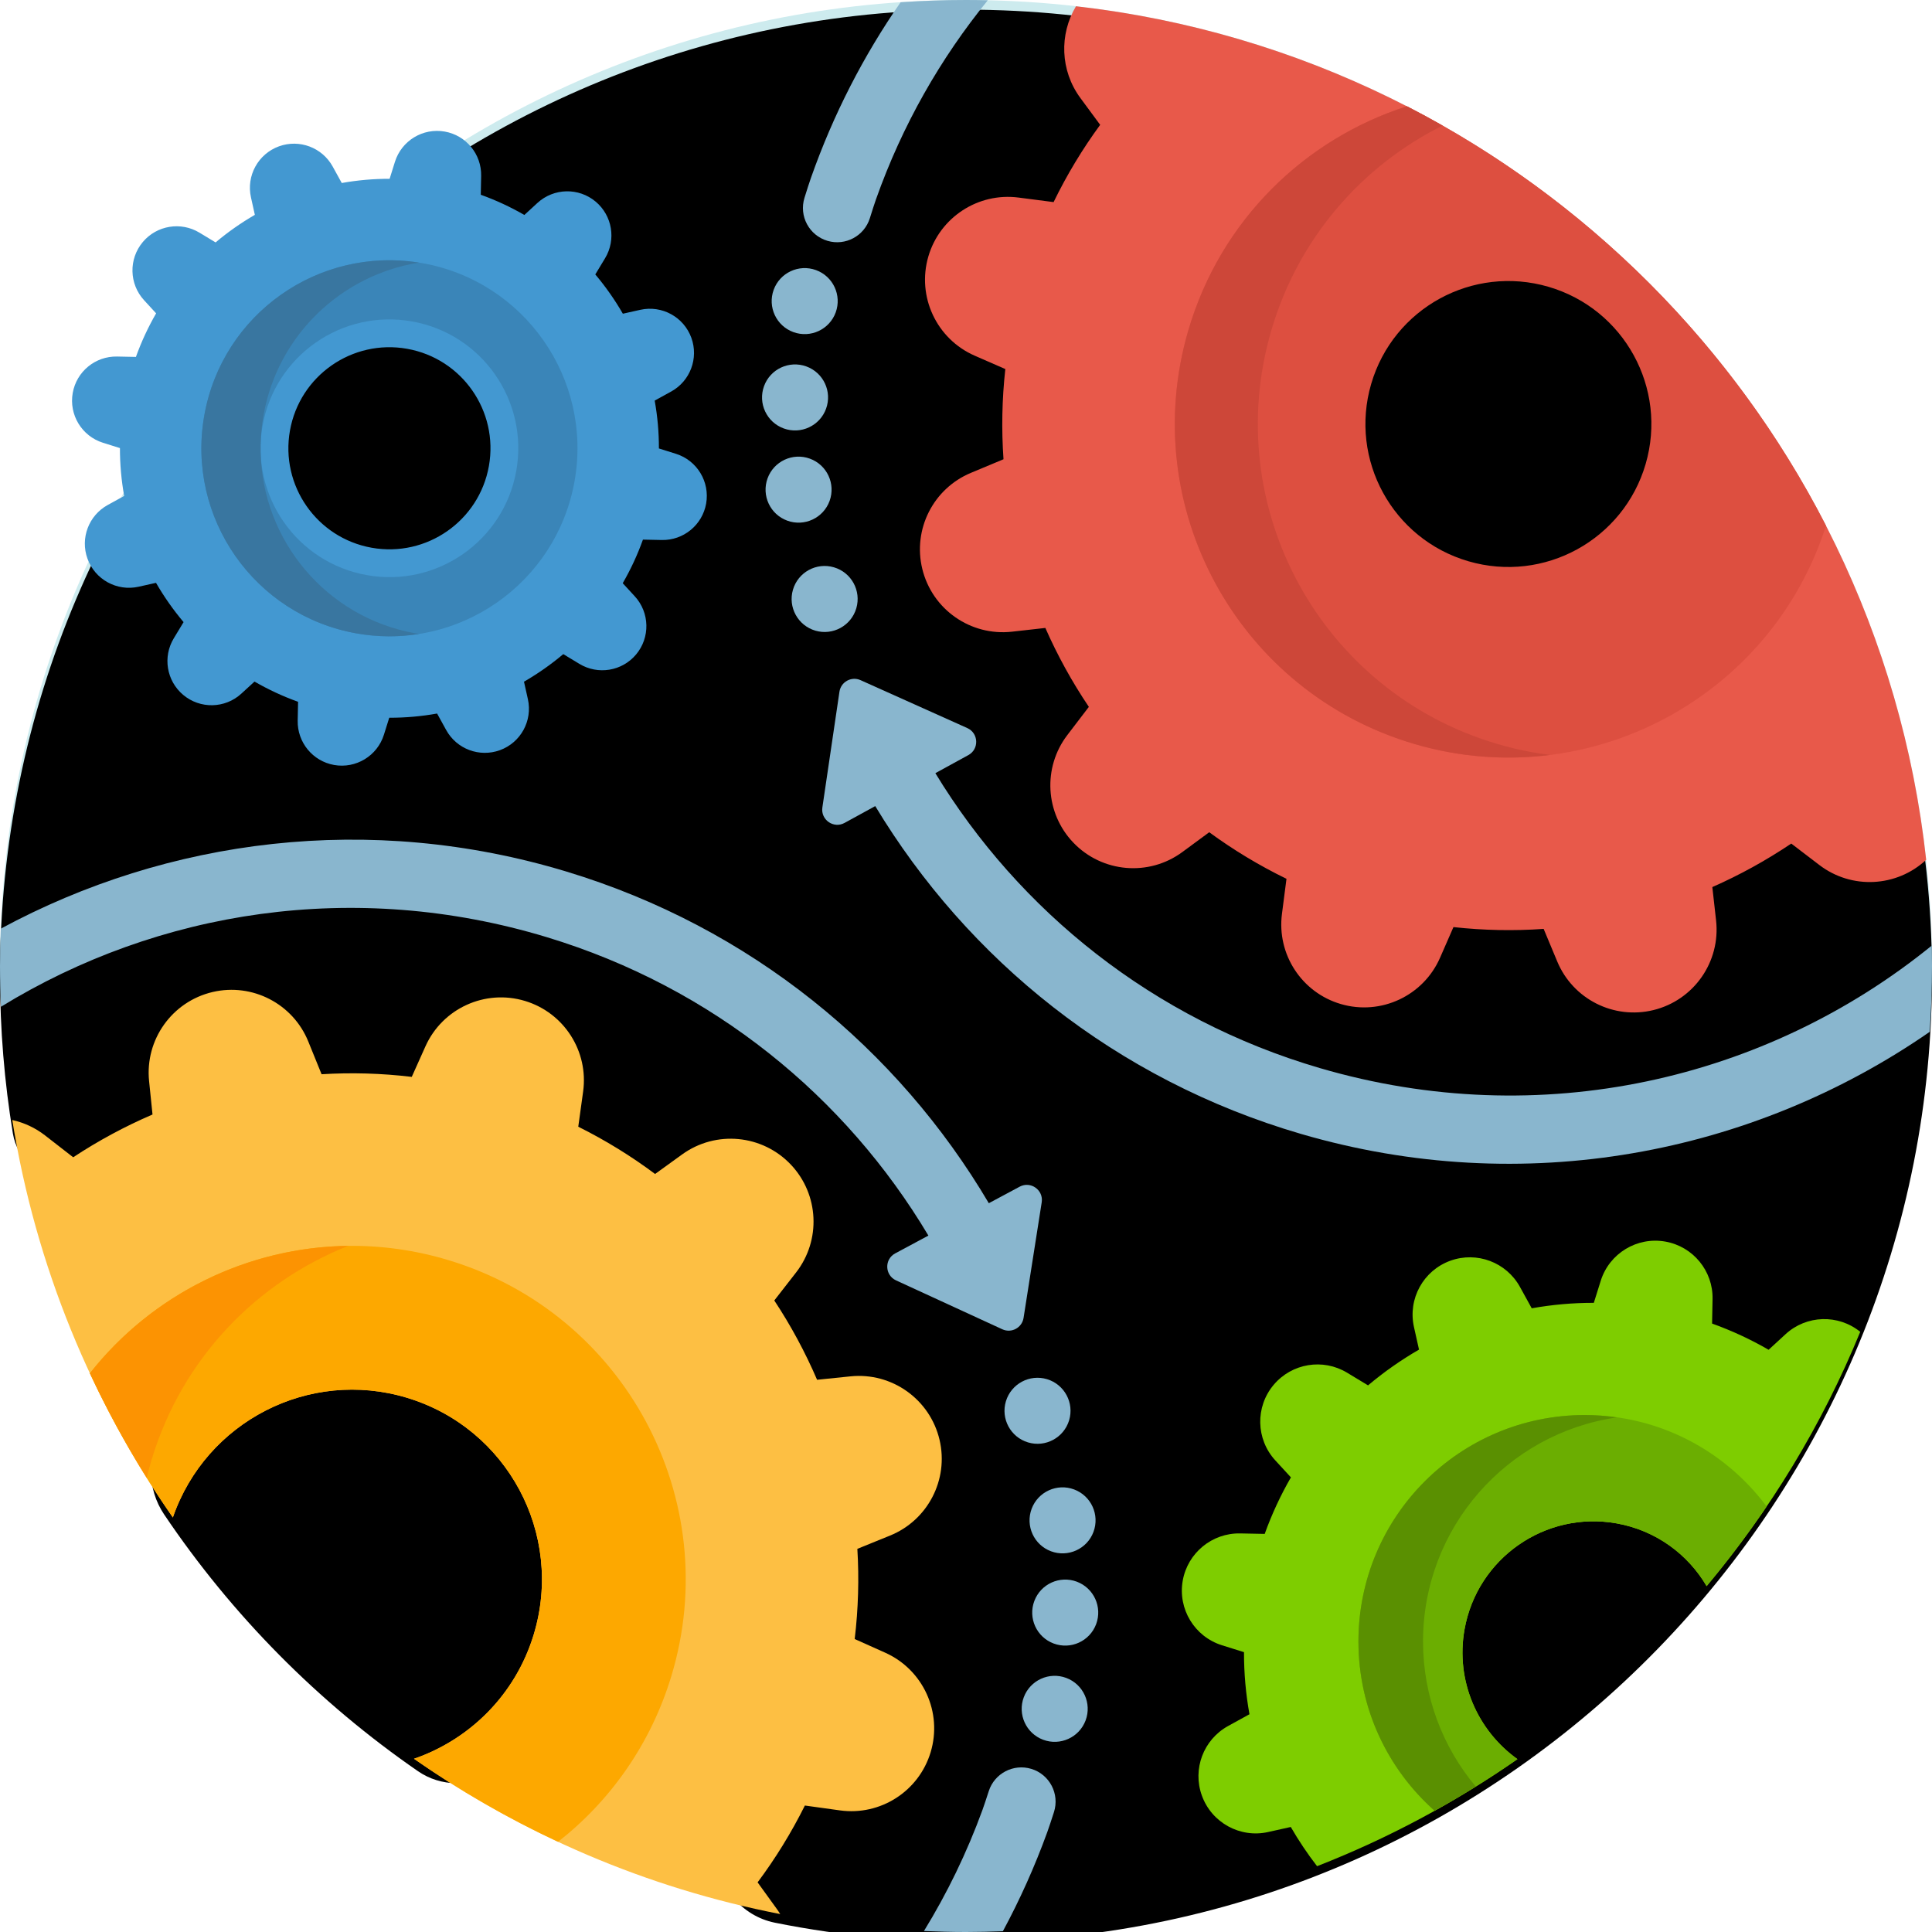 <?xml version="1.0" encoding="UTF-8"?>
<svg width="200px" height="200px" viewBox="0 0 200 200" version="1.1" xmlns="http://www.w3.org/2000/svg" xmlns:xlink="http://www.w3.org/1999/xlink">
    <!-- Generator: Sketch 47.1 (45422) - http://www.bohemiancoding.com/sketch -->
    <title>gears</title>
    <desc>Created with Sketch.</desc>
    <defs>
        <path d="M199.998,99.492 C200.27,153.928 156.558,198.837 102.133,199.977 C94.615,200.134 87.283,199.457 80.219,198.038 C76.724,197.336 74.219,194.247 74.219,190.681 C74.219,186.768 71.045,183.594 67.13,183.594 L47.253,183.594 C45.831,183.594 44.443,183.162 43.272,182.355 C32.935,175.221 24.005,166.194 16.988,155.771 C16.095,154.446 15.625,152.881 15.625,151.282 L15.625,129.79 C15.625,124.988 11.731,121.094 6.929,121.094 C4.147,121.094 1.785,119.072 1.332,116.327 C0.458,111.014 5.68434189e-14,105.56 5.68434189e-14,100 C5.68434189e-14,44.771 44.771,0 100,0 C155.058,0 199.725,44.496 199.998,99.492 Z" id="path-1"></path>
        <filter x="-7.8%" y="-7.8%" width="115.5%" height="115.5%" filterUnits="objectBoundingBox" id="filter-2">
            <feGaussianBlur stdDeviation="15" in="SourceAlpha" result="shadowBlurInner1"></feGaussianBlur>
            <feOffset dx="0" dy="1" in="shadowBlurInner1" result="shadowOffsetInner1"></feOffset>
            <feComposite in="shadowOffsetInner1" in2="SourceAlpha" operator="arithmetic" k2="-1" k3="1" result="shadowInnerInner1"></feComposite>
            <feColorMatrix values="0 0 0 0 0   0 0 0 0 0   0 0 0 0 0  0 0 0 0.1 0" type="matrix" in="shadowInnerInner1"></feColorMatrix>
        </filter>
    </defs>
    <g id="Page-1" stroke="none" stroke-width="1" fill="none" fill-rule="evenodd">
        <g id="4-1-about-us" transform="translate(-327, -1075)" fill-rule="nonzero">
            <g id="gears" transform="translate(327, 1075)">
                <g id="Shape">
                    <use fill="#CDEBEE" fill-rule="evenodd" xlink:href="#path-1"></use>
                    <use fill="black" fill-opacity="1" filter="url(#filter-2)" xlink:href="#path-1"></use>
                </g>
                <path d="M83.281,20.473 C83.537,19.647 83.788,18.871 83.954,18.399 C86.272,11.816 89.415,5.734 93.231,0.233 C95.468,0.084 97.725,0 100,0 C100.754,0 101.506,0.012 102.255,0.029 C97.357,6.042 93.399,12.964 90.68,20.639 C90.524,21.078 90.291,21.808 90.047,22.589 C89.471,24.432 87.523,25.476 85.669,24.934 C83.766,24.377 82.69,22.368 83.281,20.473 Z M199.974,97.888 C182.89,111.763 159.502,117.264 136.63,110.568 C119.337,105.507 105.515,94.305 96.828,80.038 L100.246,78.166 C101.376,77.545 101.312,75.899 100.134,75.369 L89.085,70.41 C88.139,69.986 87.05,70.583 86.899,71.608 L85.132,83.589 C84.943,84.866 86.296,85.808 87.428,85.188 L90.605,83.447 C100.175,99.316 115.492,111.78 134.682,117.384 C157.748,124.123 181.435,119.504 199.765,106.815 C199.916,104.562 200,102.29 200,100 C200,99.294 199.988,98.59 199.974,97.888 L199.974,97.888 Z M106.757,183.112 C104.907,182.553 102.951,183.578 102.357,185.417 C102.106,186.195 101.865,186.923 101.706,187.361 C100.084,191.809 98.042,195.998 95.647,199.899 C97.09,199.962 98.541,200 100,200 C101.279,200 102.551,199.968 103.818,199.921 C105.576,196.66 107.115,193.237 108.412,189.664 C108.583,189.192 108.839,188.419 109.103,187.595 C109.711,185.707 108.655,183.685 106.757,183.112 L106.757,183.112 Z M105.959,136.429 L107.837,124.464 C108.037,123.189 106.693,122.235 105.556,122.845 L102.362,124.556 C92.938,108.6 77.739,95.996 58.601,90.213 C38.28,84.073 17.393,86.787 0.082,96.135 C0.034,97.417 0,98.705 0,100 C0,101.414 0.037,102.82 0.095,104.221 C16.385,94.226 36.726,90.996 56.59,97.011 C73.834,102.232 87.553,113.559 96.107,127.907 L92.673,129.749 C91.534,130.357 91.585,132.005 92.758,132.545 L103.761,137.607 C104.703,138.04 105.797,137.453 105.959,136.429 L105.959,136.429 Z M108.391,142.773 C106.584,142.229 104.678,143.25 104.132,145.056 C103.586,146.863 104.608,148.77 106.415,149.315 C108.221,149.861 110.127,148.839 110.674,147.032 C111.22,145.227 110.197,143.32 108.391,142.773 Z M106.795,156.189 C106.134,157.957 107.031,159.926 108.798,160.587 C110.565,161.247 112.535,160.352 113.196,158.583 C113.857,156.816 112.959,154.848 111.192,154.187 C109.425,153.525 107.457,154.422 106.795,156.189 L106.795,156.189 Z M111.469,163.734 C109.702,163.074 107.733,163.971 107.072,165.738 C106.41,167.505 107.307,169.475 109.074,170.135 C110.843,170.796 112.811,169.899 113.472,168.132 C114.133,166.365 113.237,164.397 111.469,163.734 Z M110.379,173.698 C108.612,173.036 106.642,173.933 105.981,175.7 C105.321,177.467 106.218,179.437 107.985,180.098 C109.752,180.759 111.722,179.861 112.383,178.094 C113.043,176.328 112.146,174.359 110.379,173.698 L110.379,173.698 Z M84.409,65.286 C86.22,65.814 88.116,64.775 88.646,62.964 C89.174,61.153 88.135,59.254 86.324,58.727 C84.512,58.197 82.616,59.236 82.086,61.047 C81.557,62.859 82.596,64.757 84.409,65.286 Z M85.88,51.855 C86.523,50.082 85.608,48.122 83.835,47.478 C82.062,46.832 80.101,47.748 79.457,49.521 C78.812,51.294 79.727,53.255 81.5,53.899 C83.273,54.544 85.234,53.63 85.88,51.855 Z M81.136,44.354 C82.909,44.998 84.869,44.084 85.515,42.31 C86.159,40.536 85.245,38.576 83.47,37.932 C81.697,37.288 79.736,38.202 79.092,39.975 C78.447,41.75 79.362,43.709 81.136,44.354 Z M82.133,34.381 C83.908,35.027 85.867,34.111 86.513,32.338 C87.157,30.565 86.243,28.604 84.468,27.959 C82.695,27.315 80.734,28.23 80.09,30.003 C79.445,31.776 80.36,33.737 82.133,34.381 Z" id="Shape" fill="#89B6CE"></path>
                <path d="M80.768,198.145 C66.89,195.441 54.041,189.87 42.857,182.068 C48.611,180.08 53.363,175.456 55.258,169.183 C58.395,158.8 52.521,147.838 42.137,144.699 C31.999,141.637 21.317,147.163 17.894,157.088 C9.502,145.039 3.693,131.058 1.271,115.944 C2.48,116.212 3.647,116.743 4.678,117.548 L7.576,119.801 C10.178,118.085 12.926,116.605 15.788,115.373 L15.434,111.922 C14.993,107.629 17.809,103.679 22.009,102.693 C26.122,101.73 30.324,103.903 31.914,107.816 L33.29,111.205 C36.369,111.017 39.491,111.102 42.625,111.478 L44.04,108.321 C45.804,104.384 50.218,102.37 54.349,103.618 C58.392,104.84 60.944,108.823 60.364,113.005 L59.862,116.637 C62.688,118.044 65.344,119.684 67.815,121.53 L70.613,119.507 C74.11,116.978 78.94,117.442 81.894,120.587 C84.784,123.666 85.002,128.392 82.41,131.726 L80.154,134.624 C81.871,137.224 83.353,139.972 84.584,142.834 L88.036,142.48 C92.328,142.039 96.278,144.856 97.263,149.057 C98.227,153.168 96.054,157.37 92.14,158.96 L88.753,160.336 C88.939,163.416 88.853,166.537 88.478,169.672 L91.635,171.086 C95.572,172.852 97.586,177.266 96.338,181.395 C95.117,185.439 91.135,187.99 86.951,187.411 L83.321,186.908 C81.912,189.734 80.272,192.39 78.427,194.861 L80.45,197.661 C80.565,197.82 80.666,197.983 80.768,198.145 L80.768,198.145 Z" id="Shape" fill="#FDBF43"></path>
                <path d="M55.258,169.183 C58.397,158.798 52.522,147.836 42.137,144.699 C32.001,141.637 21.317,147.163 17.894,157.088 C14.622,152.391 11.745,147.401 9.305,142.163 C17.834,131.317 32.436,126.222 46.442,130.455 C64.694,135.97 75.018,155.237 69.504,173.488 C67.369,180.556 63.17,186.432 57.77,190.663 C52.536,188.222 47.551,185.342 42.859,182.068 C48.611,180.08 53.363,175.456 55.258,169.183 Z" id="Shape" fill="#FDA800"></path>
                <path d="M15.19,152.986 C13.017,149.515 11.047,145.903 9.305,142.163 C15.727,133.997 25.591,129.094 36.05,128.973 C26.591,132.721 18.871,140.594 15.698,151.093 C15.508,151.723 15.343,152.354 15.19,152.986 Z" id="Shape" fill="#FC9302"></path>
                <path d="M111.385,0.648 C109.647,3.552 109.746,7.301 111.839,10.143 L113.889,12.923 C112.065,15.41 110.449,18.083 109.068,20.921 L105.434,20.451 C101.245,19.911 97.285,22.501 96.101,26.553 C94.893,30.696 96.947,35.091 100.9,36.819 L104.071,38.205 C103.723,41.342 103.667,44.464 103.882,47.542 L100.507,48.95 C96.609,50.577 94.475,54.797 95.477,58.9 C96.5,63.092 100.478,65.871 104.765,65.392 L108.214,65.004 C109.47,67.856 110.977,70.59 112.718,73.175 L110.49,76.093 C107.928,79.449 108.191,84.174 111.108,87.225 C114.091,90.344 118.925,90.762 122.398,88.202 L125.179,86.153 C127.666,87.976 130.338,89.592 133.176,90.973 L132.707,94.608 C132.167,98.798 134.755,102.756 138.809,103.94 C142.95,105.15 147.346,103.094 149.075,99.141 L150.461,95.972 C153.598,96.318 156.72,96.375 159.798,96.159 L161.206,99.535 C162.831,103.432 167.053,105.566 171.156,104.565 C175.348,103.542 178.127,99.565 177.647,95.277 L177.26,91.829 C180.112,90.572 182.846,89.064 185.431,87.325 L188.348,89.552 C191.676,92.091 196.342,91.852 199.396,89.008 C194.331,42.694 157.645,5.893 111.385,0.648 Z M175.003,49.4 C171.962,59.814 161.055,65.79 150.641,62.749 C140.228,59.706 134.251,48.799 137.294,38.385 C140.335,27.972 151.244,21.997 161.656,25.038 C172.069,28.081 178.046,38.988 175.003,49.4 Z" id="Shape" fill="#E8594A"></path>
                <path d="M145.644,11.003 C135.091,14.384 126.35,22.775 123.01,34.213 C117.664,52.516 128.166,71.686 146.469,77.032 C164.488,82.295 183.348,72.197 189.029,54.417 C179.477,35.797 164.256,20.567 145.644,11.003 L145.644,11.003 Z M170.354,48.042 C168.062,55.887 159.845,60.39 151.999,58.098 C144.154,55.806 139.653,47.589 141.945,39.743 C144.235,31.898 152.454,27.397 160.298,29.689 C168.143,31.979 172.644,40.198 170.354,48.042 L170.354,48.042 Z" id="Shape" fill="#DD4F40"></path>
                <path d="M160.461,78.152 C155.904,78.729 151.158,78.403 146.469,77.032 C128.166,71.686 117.664,52.515 123.01,34.213 C126.35,22.775 135.091,14.383 145.644,11.003 C146.89,11.642 148.119,12.309 149.333,13 C141.031,17.145 134.41,24.602 131.604,34.213 C126.257,52.515 136.76,71.686 155.063,77.031 C156.859,77.557 158.662,77.927 160.461,78.152 Z" id="Shape" fill="#CD4739"></path>
                <path d="M68.21,46.425 C68.214,44.745 68.065,43.088 67.773,41.47 L69.479,40.532 C71.449,39.447 72.336,37.09 71.571,34.975 C70.789,32.814 68.523,31.572 66.281,32.072 L64.478,32.475 C63.649,31.038 62.694,29.677 61.624,28.409 L62.636,26.735 C63.799,24.811 63.388,22.325 61.668,20.877 C59.911,19.398 57.327,19.455 55.635,21.008 L54.282,22.253 C52.859,21.431 51.352,20.729 49.77,20.161 L49.809,18.21 C49.855,15.961 48.257,14.014 46.043,13.62 C43.781,13.219 41.573,14.558 40.884,16.751 L40.334,18.509 C38.652,18.506 36.996,18.654 35.379,18.945 L34.439,17.239 C33.354,15.269 30.997,14.383 28.883,15.147 C26.723,15.93 25.479,18.196 25.981,20.438 L26.382,22.241 C24.947,23.07 23.586,24.025 22.318,25.095 L20.644,24.083 C18.719,22.92 16.234,23.331 14.786,25.05 C13.306,26.808 13.362,29.391 14.917,31.082 L16.162,32.437 C15.34,33.859 14.638,35.365 14.07,36.948 L12.119,36.908 C9.869,36.864 7.922,38.461 7.529,40.675 C7.126,42.938 8.467,45.146 10.658,45.834 L12.416,46.385 C12.413,48.067 12.563,49.722 12.854,51.34 L11.148,52.278 C9.178,53.363 8.29,55.721 9.056,57.835 C9.839,59.996 12.103,61.238 14.346,60.738 L16.15,60.335 C16.978,61.772 17.934,63.133 19.003,64.401 L17.992,66.074 C16.827,67.999 17.239,70.483 18.959,71.931 C20.717,73.412 23.3,73.355 24.991,71.8 L26.346,70.557 C27.768,71.379 29.276,72.081 30.856,72.649 L30.817,74.6 C30.772,76.848 32.37,78.796 34.584,79.19 C36.845,79.591 39.055,78.252 39.743,76.059 L40.294,74.301 C41.974,74.304 43.631,74.156 45.248,73.865 L46.187,75.571 C47.272,77.541 49.629,78.427 51.744,77.661 C53.903,76.88 55.147,74.614 54.646,72.372 L54.243,70.569 C55.679,69.739 57.042,68.785 58.31,67.715 L59.982,68.726 C61.908,69.89 64.392,69.479 65.84,67.76 C67.32,66.002 67.264,63.419 65.709,61.726 L64.465,60.373 C65.288,58.951 65.99,57.443 66.557,55.861 L68.509,55.901 C70.757,55.946 72.704,54.349 73.099,52.135 C73.5,49.872 72.16,47.664 69.968,46.976 L68.21,46.425 Z M50.612,48.238 C49.6,53.925 44.168,57.715 38.481,56.703 C32.794,55.692 29.004,50.261 30.016,44.572 C31.027,38.885 36.459,35.095 42.146,36.107 C47.833,37.119 51.624,42.551 50.612,48.238 Z" id="Shape" fill="#4398D1"></path>
                <path d="M43.724,27.242 C33.141,25.359 23.033,32.411 21.15,42.995 C19.267,53.578 26.32,63.686 36.903,65.569 C47.487,67.451 57.594,60.399 59.477,49.815 C61.36,39.232 54.308,29.124 43.724,27.242 Z M53.445,48.741 C52.155,55.995 45.23,60.828 37.978,59.537 C30.724,58.246 25.891,51.321 27.182,44.069 C28.473,36.816 35.397,31.982 42.65,33.273 C49.904,34.564 54.736,41.489 53.445,48.741 Z" id="Shape" fill="#3A85B8"></path>
                <path d="M43.396,65.625 C41.299,65.961 39.113,65.962 36.903,65.569 C26.32,63.686 19.267,53.578 21.15,42.995 C23.012,32.533 32.909,25.528 43.359,27.187 C35.408,28.461 28.767,34.621 27.277,42.995 C27.095,44.023 26.999,45.045 26.979,46.057 C26.973,46.306 26.973,46.555 26.979,46.8 C27.155,55.904 33.728,63.913 43.031,65.569 C43.153,65.59 43.274,65.605 43.396,65.625 Z" id="Shape" fill="#3976A0"></path>
                <path d="M176.668,164.197 C174.728,160.892 171.411,158.423 167.343,157.7 C159.966,156.386 152.921,161.302 151.607,168.68 C150.659,174.007 152.959,179.158 157.086,182.106 C150.677,186.571 143.724,190.306 136.342,193.187 C135.345,191.898 134.436,190.541 133.62,189.128 L131.281,189.65 C128.372,190.3 125.433,188.687 124.419,185.884 C123.425,183.142 124.576,180.084 127.132,178.676 L129.344,177.458 C128.967,175.36 128.773,173.212 128.778,171.031 L126.497,170.317 C123.654,169.424 121.915,166.559 122.437,163.625 C122.948,160.753 125.475,158.679 128.391,158.739 L130.922,158.789 C131.659,156.738 132.57,154.782 133.635,152.937 L132.021,151.181 C130.005,148.987 129.932,145.636 131.851,143.356 C133.73,141.124 136.954,140.591 139.45,142.101 L141.62,143.413 C143.265,142.026 145.032,140.787 146.895,139.711 L146.373,137.372 C145.724,134.464 147.336,131.525 150.139,130.51 C152.881,129.517 155.939,130.667 157.347,133.223 L158.565,135.435 C160.663,135.059 162.811,134.865 164.992,134.869 L165.707,132.588 C166.599,129.745 169.464,128.006 172.398,128.528 C175.27,129.039 177.344,131.566 177.284,134.482 L177.234,137.013 C179.286,137.75 181.241,138.661 183.086,139.728 L184.842,138.113 C187.007,136.124 190.294,136.029 192.572,137.869 C188.634,147.487 183.243,156.354 176.668,164.197 L176.668,164.197 Z" id="Shape" fill="#7ECD00"></path>
                <path d="M182.881,155.951 C180.949,158.807 178.877,161.56 176.669,164.197 C174.728,160.892 171.411,158.423 167.343,157.698 C159.966,156.386 152.921,161.302 151.607,168.68 C150.659,174.007 152.959,179.158 157.088,182.106 C154.327,184.029 151.462,185.806 148.509,187.448 C143.675,183.156 140.625,176.897 140.625,169.922 C140.625,156.978 151.118,146.484 164.062,146.484 C171.771,146.484 178.609,150.208 182.881,155.951 L182.881,155.951 Z" id="Shape" fill="#6BAE01"></path>
                <path d="M152.769,184.944 C151.372,185.811 149.951,186.647 148.509,187.448 C143.675,183.156 140.625,176.897 140.625,169.922 C140.625,156.978 151.118,146.484 164.062,146.484 C165.193,146.484 166.301,146.573 167.389,146.729 C156.038,148.36 147.313,158.119 147.313,169.922 C147.313,175.641 149.367,180.876 152.769,184.944 L152.769,184.944 Z" id="Shape" fill="#5A9001"></path>
            </g>
        </g>
    </g>
</svg>